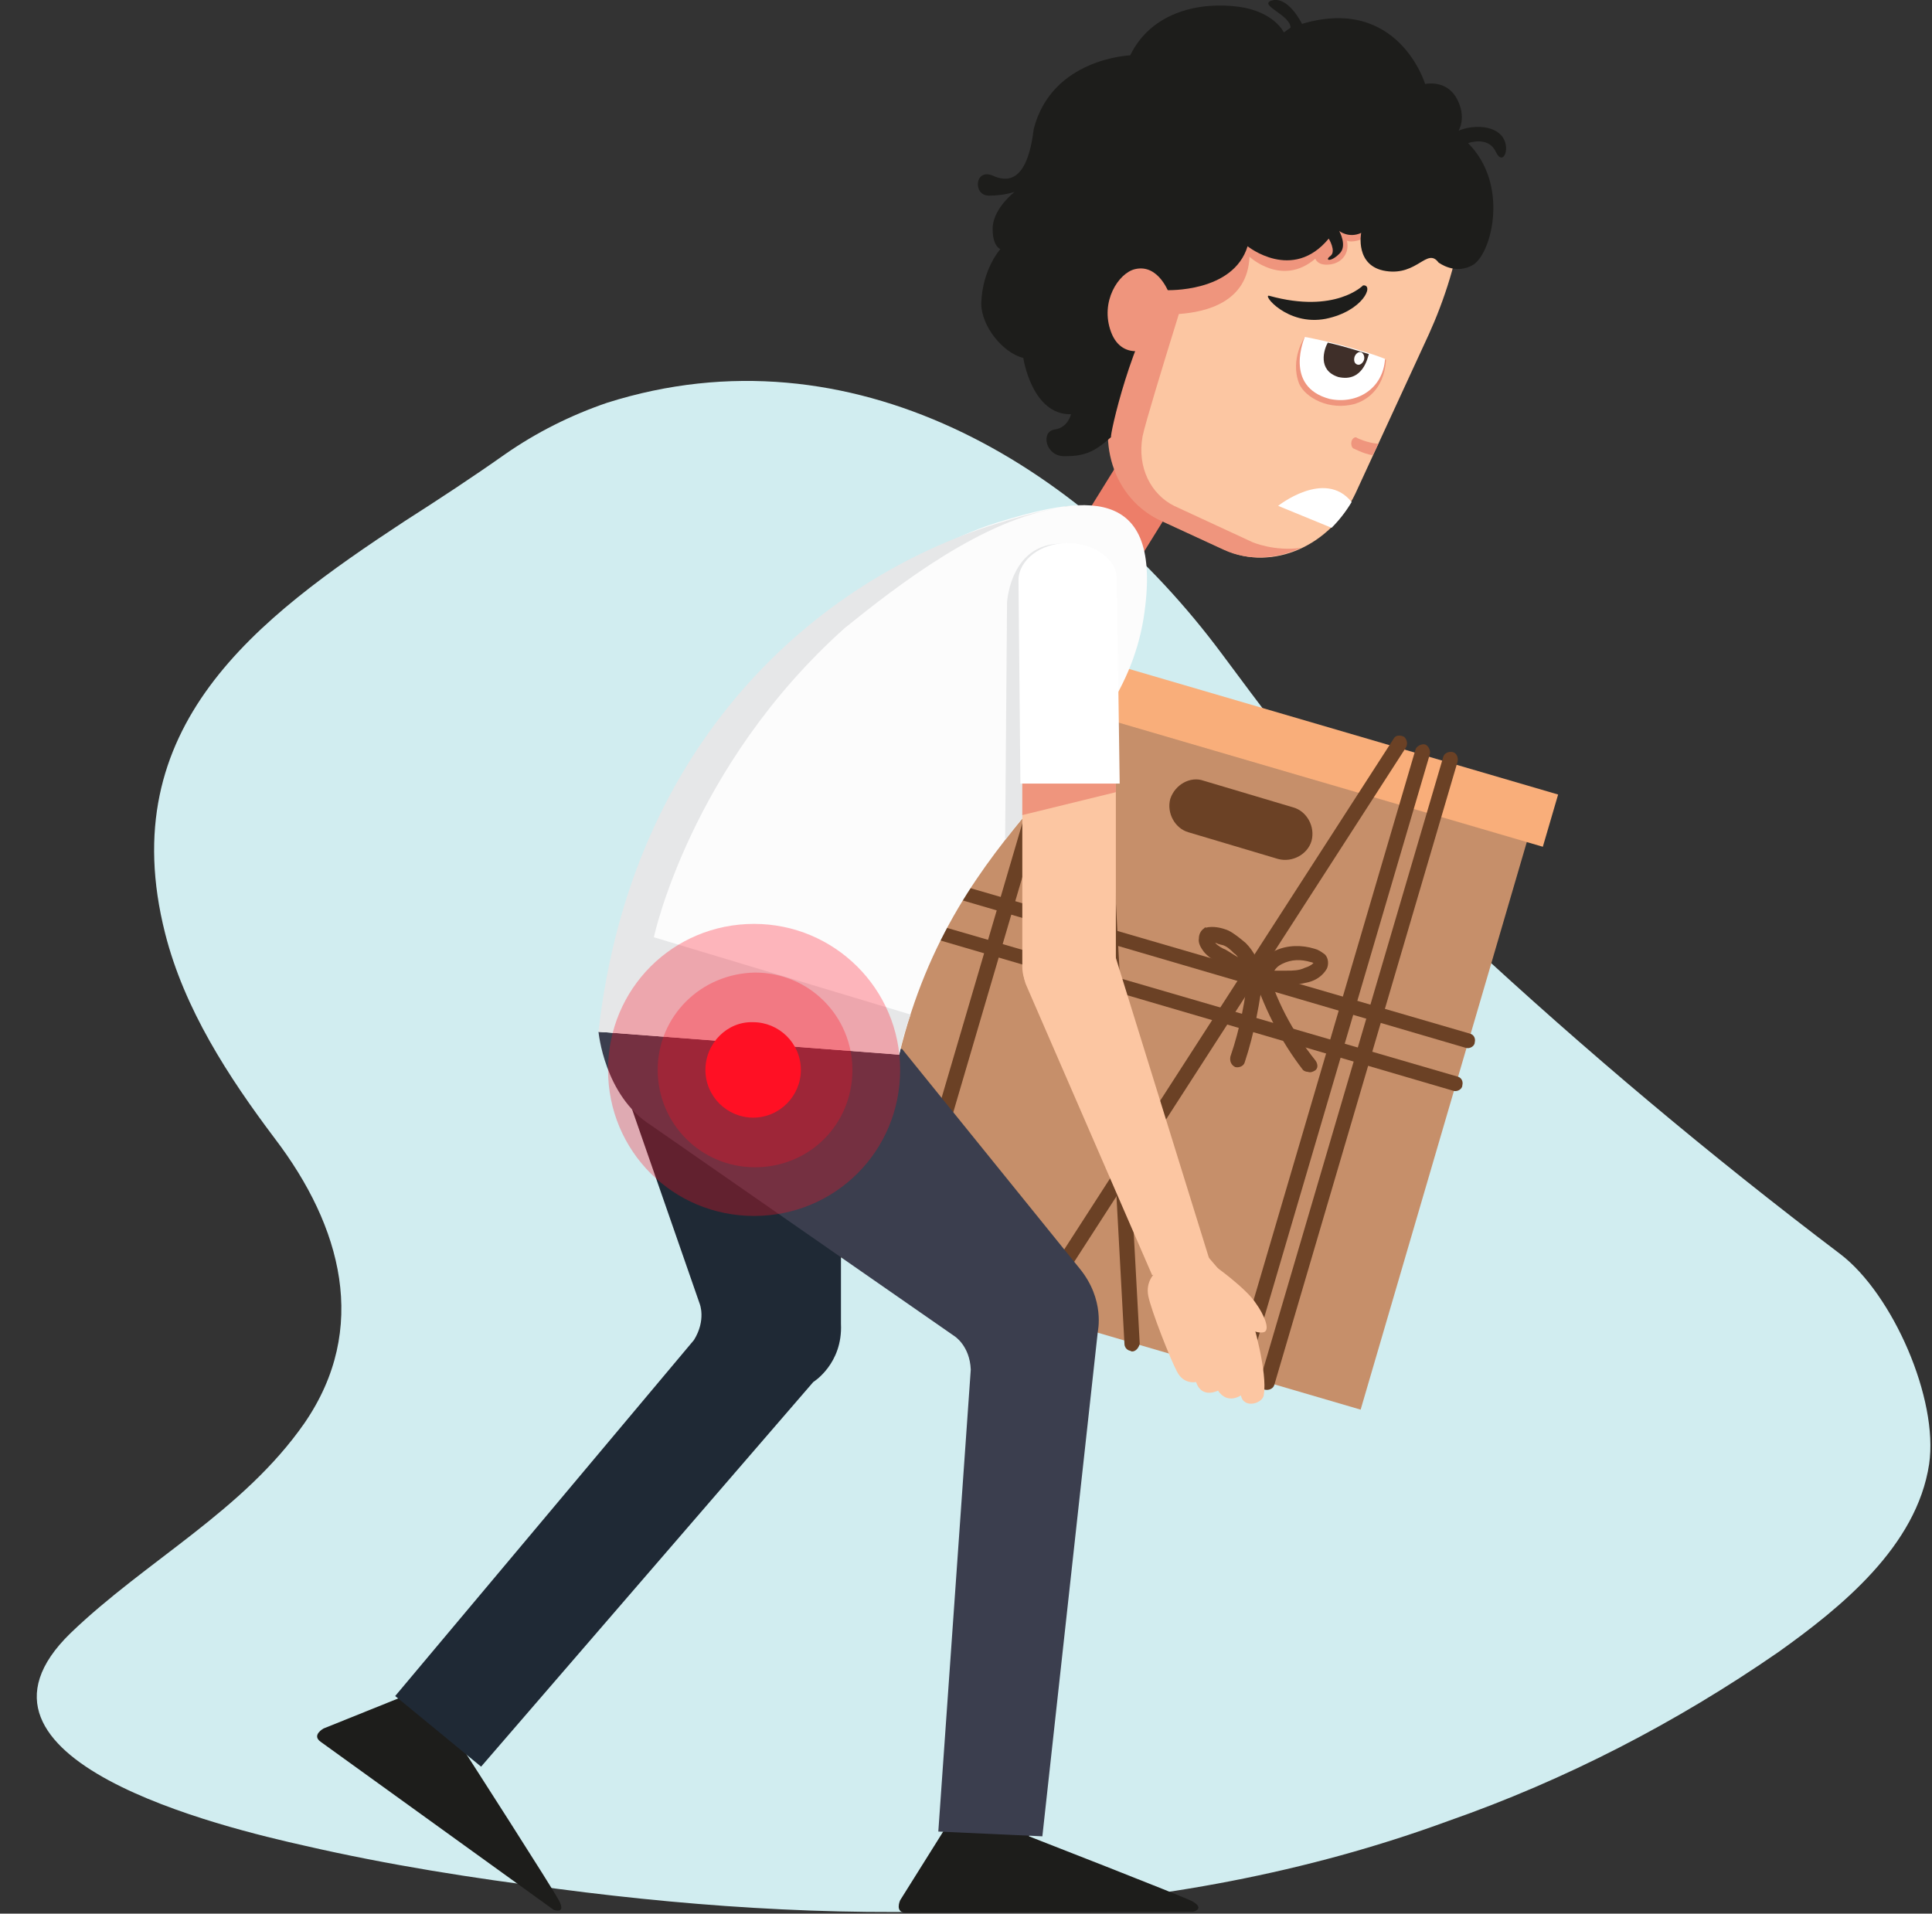 <?xml version="1.0" encoding="utf-8"?>
<!-- Generator: Adobe Illustrator 22.1.0, SVG Export Plug-In . SVG Version: 6.00 Build 0)  -->
<svg version="1.1" id="heavy_weight" xmlns="http://www.w3.org/2000/svg" xmlns:xlink="http://www.w3.org/1999/xlink" x="0px"
	 y="0px" viewBox="0 0 202.4 200.5" style="enable-background:new 0 0 202.4 200.5;" xml:space="preserve">
<rect x="0" y="0" width="202.4" height="200.5" fill="#333333" stroke="none"/>
<style type="text/css">
	.st0{fill:#D1EDF0;}
	.st1{fill:#C68F6A;}
	.st2{fill:#F9AE7A;}
	.st3{fill:#6B4125;}
	.st4{fill:#1D1D1B;}
	.st5{fill:#1F2935;}
	.st6{fill:#3B3E4E;}
	.st7{fill:#ED7E69;}
	.st8{fill:#FCC6A2;}
	.st9{fill:#EF957D;}
	.st10{fill:#FFFFFF;}
	.st11{fill:#3F2F29;}
	.st12{fill:#FCFCFC;}
	.st13{fill:#E6E7E8;}
	.st14{opacity:0.3;fill:#FF1024;enable-background:new    ;}
	.st15{fill:#FF1024;}
</style>
<g>
	<path id="background" class="st0" d="M42.4,54.6C26.9,64.8,11.8,76.1,17.3,97.8c2,7.9,6.6,15,11.5,21.5c7,9.2,9.9,19.9,3.1,29.8
		c-6.4,9.2-16.6,14.4-24.5,22c-13.7,13.3,16.1,20.4,24.6,22.3c8.7,2,17.6,3.4,26.4,4.5c31.1,4.1,63.6,3.8,93.3-7.1
		c12.3-4.3,23.9-10.3,34.6-17.7c6.6-4.7,14.5-11.1,15.8-19.7c1-6.8-3.8-17.8-9.3-22c-13.6-10.3-26.7-21.3-39.2-32.9
		c-9.9-9.2-17.6-19.2-25.6-30c-14.8-19.9-38.8-34.4-64.4-26.3c-3.8,1.3-7.4,3.1-10.7,5.4C49.5,50,46,52.3,42.4,54.6z"/>
	<g>
		
			<rect id="Rectangle_406" x="92.1" y="80.5" transform="matrix(0.281 -0.96 0.96 0.281 -16.969 196.994)" class="st1" width="62" height="58.7"/>
		
			<rect id="Rectangle_407" x="129.7" y="46.1" transform="matrix(0.281 -0.96 0.96 0.281 21.024 182.742)" class="st2" width="5.7" height="62.4"/>
		<path id="Rectangle_408" class="st3" d="M126.1,81.8l9.4,2.8c1.4,0.4,2.3,2,1.9,3.5l0,0c-0.4,1.4-2,2.3-3.5,1.9l-9.4-2.8
			c-1.4-0.4-2.3-2-1.9-3.5l0,0C123.1,82.2,124.7,81.3,126.1,81.8z"/>
		<path id="Path_6876" class="st3" d="M93.8,134.3c0.4,0.1,0.9-0.1,1-0.5l0,0L114,68.4c0.1-0.4-0.2-0.9-0.5-1
			c-0.4-0.1-0.9,0.2-1,0.5l-19.2,65.3C93.2,133.8,93.5,134.2,93.8,134.3L93.8,134.3L93.8,134.3z"/>
		<path id="Path_6877" class="st3" d="M132.5,145.6c0.4,0.1,0.9-0.1,1-0.5l0,0l19.2-65.3c0.1-0.4-0.1-0.9-0.5-1
			c-0.4-0.1-0.9,0.1-1,0.5l0,0L132,144.6C131.8,145.1,132,145.5,132.5,145.6z"/>
		<path id="Path_6878" class="st3" d="M129.6,144.8c0.4,0.1,0.9-0.1,1-0.5l0,0l19.2-65.3c0.1-0.4-0.2-0.9-0.5-1
			c-0.4-0.1-0.9,0.2-1,0.5l-19.2,65.3C128.9,144.3,129.2,144.7,129.6,144.8z"/>
		<path id="Path_6879" class="st3" d="M118.3,141.5c0.1,0,0.2,0.1,0.3,0.1c0.4,0,0.7-0.4,0.8-0.8l0,0l-3.9-72.1
			c-0.1-0.4-0.4-0.7-0.8-0.8c-0.4,0-0.7,0.4-0.8,0.8l0,0l3.9,72.1C117.8,141.1,118,141.4,118.3,141.5L118.3,141.5z"/>
		<path id="Path_6880" class="st3" d="M107.9,138.4c0.3,0.1,0.7,0,0.9-0.4l38.5-59.7c0.2-0.4,0.1-0.8-0.2-1.1l0,0
			c-0.4-0.2-0.9-0.2-1.1,0.2l-38.5,59.7c-0.2,0.4-0.2,0.9,0.3,1.1C107.8,138.4,107.8,138.4,107.9,138.4L107.9,138.4z"/>
		<path id="Path_6881" class="st3" d="M97.3,93.3l56.3,16.5c0.4,0.1,0.9-0.2,0.9-0.6c0.1-0.4-0.1-0.8-0.5-0.9L97.7,91.9
			c-0.4-0.1-0.9,0.1-1,0.4C96.5,92.8,96.8,93.2,97.3,93.3C97.2,93.3,97.2,93.3,97.3,93.3z"/>
		<path id="Path_6882" class="st3" d="M96,97.8l56.3,16.5c0.4,0.1,0.9-0.2,0.9-0.6c0.1-0.4-0.1-0.8-0.5-0.9L96.4,96.4
			c-0.4-0.1-0.9,0.1-1,0.4C95.2,97.3,95.5,97.7,96,97.8C95.9,97.8,95.9,97.8,96,97.8z"/>
		<path id="Path_6883" class="st3" d="M131.1,102.8l-3.4-1.9c-0.6-0.3-1.2-0.7-1.6-1.2c-0.3-0.4-0.6-0.9-0.5-1.4
			c0-0.4,0.2-0.8,0.5-1c0.1-0.1,0.2-0.2,0.2-0.1c0.8-0.2,1.7,0,2.4,0.3c0.6,0.3,1.2,0.8,1.8,1.3c0.9,0.9,1.4,2,1.7,3.2
			c0,0.3-0.1,0.6-0.3,0.7s-0.5,0.2-0.7,0.1C131.2,102.9,131.1,102.8,131.1,102.8z M127.3,98.8c0.3,0.3,0.8,0.6,1.1,0.7l1.3,0.8
			c-0.1-0.1-0.2-0.3-0.4-0.4c-0.4-0.4-0.8-0.8-1.3-0.9c-0.1,0-0.3-0.1-0.4-0.1C127.6,98.9,127.5,98.8,127.3,98.8L127.3,98.8z"/>
		<path id="Path_6884" class="st3" d="M130.6,102.4c0-0.3,0.1-0.7,0.4-0.8c0.5-0.2,0.8-0.5,1.2-0.9c0.4-0.4,0.9-0.8,1.4-1.1
			c1.3-0.6,2.8-0.6,4.1-0.2c0.4,0.1,0.7,0.3,1.1,0.6c0.4,0.4,0.4,1.1,0.2,1.5c-0.4,0.7-1.1,1.2-1.9,1.4c-0.8,0.2-1.5,0.3-2.3,0.4
			c-1.2,0.1-2.4-0.1-3.5-0.2l-0.1,0C130.9,102.8,130.7,102.6,130.6,102.4z M137.3,100.8c-1-0.3-2-0.3-3,0.2
			c-0.4,0.2-0.6,0.4-0.8,0.7c0.4,0,0.8,0,1.3,0c0.6,0,1.3,0,1.9-0.3c0.3-0.1,0.6-0.2,0.9-0.5C137.4,100.8,137.3,100.8,137.3,100.8z"
			/>
		<path id="Path_6885" class="st3" d="M137,112.3c0.3,0.1,0.5,0,0.7-0.1c0.4-0.2,0.4-0.7,0.1-1.1l0,0c-2.4-3-4.2-6.4-5.2-10.1
			c-0.1-0.4-0.5-0.7-1-0.5c-0.4,0.1-0.7,0.5-0.5,1l0,0c1.2,3.9,3,7.5,5.4,10.6C136.6,112.2,136.8,112.3,137,112.3z"/>
		<path id="Path_6886" class="st3" d="M129.4,111.8c0.4,0.1,0.9-0.1,1-0.5c1-3,1.6-6.3,2-9.5c0-0.4-0.3-0.8-0.7-0.8
			c-0.2-0.1-0.4,0.1-0.6,0.1c-0.2,0.2-0.3,0.3-0.3,0.5c-0.3,3.1-0.9,6.2-1.9,9.1C128.8,111.2,129,111.6,129.4,111.8
			C129.3,111.8,129.3,111.8,129.4,111.8L129.4,111.8z"/>
	</g>
	<g>
		<g>
			<g>
				<g>
					<path class="st4" d="M59.7,156.4l-17.6,21.4l-8.2,3.3c0,0-1.3,0.7-0.3,1.4l24.4,17.6c0,0,1.3,0.5,0.6-0.9
						c-0.6-1.2-9.8-15.5-9.8-15.5l20.2-20.4L59.7,156.4z"/>
				</g>
				<path class="st5" d="M87.9,110c-8.1-0.6-16.2-1.1-24.3-1.3l9.7,27.9c0,0,0.7,1.7-0.6,3.8l-31.3,37.3l9,7.4l34.8-40.3
					c0,0,3.1-1.9,2.9-6.1l0-28.6L87.9,110z"/>
				<g>
					<path class="st4" d="M100.6,163.9l-1.6,27.7l-4.7,7.5c0,0-0.6,1.3,0.6,1.3l30.1-0.1c0,0,1.3-0.3-0.1-1.1
						c-1.2-0.6-17.1-6.8-17.1-6.8l4.3-28.4L100.6,163.9z"/>
				</g>
				<path class="st6" d="M113.1,132.9l-18.6-23l-31.8-1.8c0,0,0.6,6.7,5.5,9.8l31.8,22.1c0,0,1.6,1,1.7,3.5l-3.4,48.4l10.9,0.5
					l5.8-52.8C115,139.5,115.8,136.2,113.1,132.9z"/>
				<g>
					
						<rect x="113.8" y="50.2" transform="matrix(0.527 -0.85 0.85 0.527 10.151 125.789)" class="st7" width="8.5" height="7.2"/>
					<path class="st8" d="M145.3,21.5c-2.9-0.1-5.8,0.3-8.7,0.9c-3.3,0.7-6.8,1.6-9.8,3.3c-1.2,0.7-2.4,1.4-3.6,1.9l-5.9,12.8
						c-2.6,5.6-0.6,11.9,4.5,14.2l6.5,3c5,2.3,11.1-0.4,13.7-5.9l7.7-16.7c1.5-3.3,3.2-8.2,3.4-12.1C150.5,22.3,148,21.5,145.3,21.5
						z"/>
					<g>
						<g>
							<path class="st9" d="M136.7,35.3c0,0-1.6,2.3-0.6,4.9c0.6,1.4,3.1,2.9,5.9,2.1c0.9-0.3,3-1.3,3.2-4.6
								C145.1,37.6,139.3,36.2,136.7,35.3z"/>
							<path class="st10" d="M145.1,37.6c0,0-3.2-1.3-8.4-2.3c0,0-2.3,5.2,2.6,6.5C142.2,42.4,144.9,40.7,145.1,37.6z"/>
							<path class="st11" d="M140.2,39.5c2.6,0.6,3.1-2.1,3.2-2.4c-1-0.3-2.5-0.8-4.3-1.2C138.7,36.6,138,38.8,140.2,39.5z"/>
							<path class="st10" d="M142.9,37.7c-0.1,0.3-0.4,0.6-0.7,0.5c-0.3-0.1-0.4-0.4-0.3-0.8c0.1-0.3,0.4-0.6,0.7-0.5
								C142.8,37,143,37.3,142.9,37.7z"/>
						</g>
					</g>
					<path class="st9" d="M141.6,46.2c-0.1,0.3,0,0.7,0.2,0.8c0.1,0,0.9,0.5,2,0.7l0.6-1.2c-1.2-0.1-2.2-0.6-2.2-0.6
						C142,45.7,141.7,45.9,141.6,46.2z"/>
					<path class="st4" d="M142.8,29.9c0,0-2.9,3-9.8,1.1c-0.9-0.3,1.8,3.2,5.9,2.4C142.8,32.6,144,29.8,142.8,29.9z"/>
					<path class="st9" d="M145.3,21.5c-2.9-0.1-5.8,0.3-8.7,0.9c-3.3,0.7-6.8,1.6-9.8,3.3c-0.4,0.2-0.8,0.4-1.2,0.7l0,0
						c-0.3,0.2-0.6,0.3-0.9,0.5c-0.2,0.1-0.4,0.2-0.5,0.3c-0.1,0-0.2,0.1-0.3,0.1c-0.3,0.1-0.5,0.2-0.8,0.3l-5.9,12.8
						c-2.6,5.6-0.6,11.9,4.5,14.2l6.5,3c2.6,1.2,5.5,1,8.1-0.2c-2.8,0.4-5.1-0.6-5.1-0.6l-8.2-3.8c-2.4-1.2-3.9-4-3.3-7.3
						c0.3-1.4,2-7,3.8-12.8c2.8-0.2,7.2-1.2,7.4-6c0,0,3.4,3.2,6.9,0.2c0,0,0.2,0.8,1.6,0.6c1.3-0.2,2-1.3,1.7-2.5
						c0,0,0.5,0.4,2.2-0.4c0.5-0.2,2.5-1.5,5-3.1C147.4,21.6,146.3,21.5,145.3,21.5z"/>
					<path class="st4" d="M122.2,30.4c0,0,7,0.3,8.5-4.6c0,0,4.7,3.8,8.5-0.8c0,0,0.8,1.3,0.2,1.8c-0.7,0.5,0,0.7,0.9-0.2
						c0.9-0.8,0-2.4,0-2.4s1,0.8,2.3,0.2c0,0-0.7,3.5,2.6,4c3.3,0.5,4.3-2.5,5.5-0.9c0,0,1.8,1.4,3.7,0.2c1.9-1.3,3.7-8.4-0.6-12.7
						c0,0,2.1-0.8,2.9,0.9c0.8,1.7,1.7-0.6,0.5-1.8c-1.1-1.1-3.3-0.9-4.4-0.4c0,0,0.9-1.4-0.2-3.4c-1.1-2-3.3-1.5-3.3-1.5
						s-2.8-9.3-12.9-6.3c0,0-1.5-3.1-3.3-2.4c-1.1,0.5,2.1,1.5,2.1,2.8l-0.7,0.5c0,0-1-2.2-4.8-2.7c-3.8-0.5-9,0.4-11.3,5.1
						c0,0-8.2,0.3-10.1,7.7c-0.3,2.4-1.1,6.4-4.3,4.9c-1.9-0.8-2.1,2.1-0.4,2.1c1.6,0,2.7-0.4,2.7-0.4s-2.1,1.6-2.3,3.6
						c-0.1,2.1,0.8,2.4,0.8,2.4s-1.9,2.1-2,5.7c0,2.4,2.3,5.2,4.4,5.7c0,0,0.9,6,5,5.9c0,0-0.3,1.4-1.7,1.6c-1.5,0.2-1,2.8,1,2.8
						c2.1,0,3.1-0.4,4.9-2C116.2,45.8,118.6,35,122.2,30.4z"/>
					<path class="st9" d="M122.5,30.8c0,0-1.1-3.2-3.6-2.6c-1.7,0.4-3.7,3.4-2.5,6.6c1.2,3.2,4.6,1.9,5.4,0.6
						C122.7,34.1,122.5,30.8,122.5,30.8z"/>
					<path class="st10" d="M133.9,53l5.6,2.3c0.8-0.8,1.5-1.7,2.1-2.7C138.8,49.1,133.9,53,133.9,53z"/>
				</g>
				<path class="st12" d="M104.3,54.8C85.4,60.8,67,86.7,62.7,108.1l31.5,2.4c6-24.7,23-29.8,25.6-45.7
					C122.1,50.2,113,52.1,104.3,54.8z"/>
				<path class="st13" d="M112.6,57.1c-6.7-1.2-7.1,6-7.1,6L105.3,88c2-2.6,4-4.9,5.9-7.1L112.6,57.1z"/>
				<g>
					<path class="st13" d="M113.4,52.9c0.3,0,0.5,0,0.8,0C114,52.9,113.7,52.9,113.4,52.9z"/>
					<path class="st13" d="M95.4,106.3l-26.9-8.1c0,0,3.8-17.9,20-32.4c5.7-4.6,14.5-11.4,22.6-12.6c-2.1,0.3-4.5,1-6.8,1.7
						c-18.8,5.9-38.2,22.9-41.6,53.2l31.5,2.4C94.5,109,94.9,107.6,95.4,106.3z"/>
					<path class="st13" d="M112.5,53c0.3,0,0.6,0,0.9,0C113.1,52.9,112.8,53,112.5,53z"/>
					<path class="st13" d="M111.4,53.1c0.3,0,0.6-0.1,0.9-0.1C112,53,111.7,53,111.4,53.1z"/>
				</g>
				<g>
					<path class="st8" d="M127.2,132.6c0,0,3.4,2.4,4.4,4c0.8,1.1,1.6,2.9,0.7,3c-0.9,0.1-1.6-0.4-2.3-1.7
						C129.3,136.6,127.2,132.6,127.2,132.6z"/>
					<g>
						<path class="st8" d="M126.9,132.6l-10.3-33.2c-0.9-2.2-3.7-3.2-6.2-2.1c-2.5,1.1-3.8,3.7-2.9,5.9l13.2,30.4L126.9,132.6z"/>
						<path class="st8" d="M126.3,131.4c0,0,3.7,4.1,4.6,6.1c0.4,0.9,1.9,6.4,1.5,8.6c0,0.9-2.1,1.6-2.4,0.1c0,0-1.4,1-2.4-0.5
							c0,0-1.7,0.9-2.3-0.9c0,0-1.3,0.3-2-1.1c-0.7-1.3-2.7-6.4-3-7.9c-0.3-1.5,0.6-2.4,1-2.7C121.5,132.6,126.3,131.4,126.3,131.4z
							"/>
					</g>
				</g>
				<g>
					<path class="st8" d="M116.9,101.3c0,2.4-2.2,4.3-4.9,4.3l0,0c-2.7,0-4.9-1.9-4.9-4.3l0-36.2c0-2.4,2.2-4.3,4.9-4.3l0,0
						c2.7,0,4.9,1.9,4.9,4.3L116.9,101.3z"/>
					<polygon class="st9" points="107.1,85.4 116.9,83 116.9,78.8 107.1,78.9 					"/>
					<g>
						<path class="st10" d="M117.3,82.1L117,60.7c0-2.1-2.3-3.8-5.2-3.8c-2.8,0-5.1,1.8-5.1,3.9l0.2,21.3L117.3,82.1z"/>
					</g>
				</g>
			</g>
		</g>
		<g>
			<path id="Path_6907_1_" class="st14" d="M63.7,112.1c0,8.5,6.8,15.3,15.3,15.3s15.3-6.8,15.3-15.3S87.4,96.8,79,96.8l0,0
				C70.5,96.8,63.7,103.6,63.7,112.1z"/>
			<path id="Path_6908_1_" class="st14" d="M68.9,112.1c0,5.6,4.5,10.2,10.2,10.2s10.2-4.5,10.2-10.2c0-5.6-4.5-10.2-10.2-10.2l0,0
				C73.4,102,68.9,106.5,68.9,112.1z"/>
			<path id="Path_6909_1_" class="st15" d="M73.9,112.1c0,2.8,2.3,5,5,5c2.8,0,5-2.3,5-5c0-2.8-2.3-5-5-5
				C76.2,107,73.9,109.3,73.9,112.1L73.9,112.1z"/>
		</g>
	</g>
</g>
</svg>
